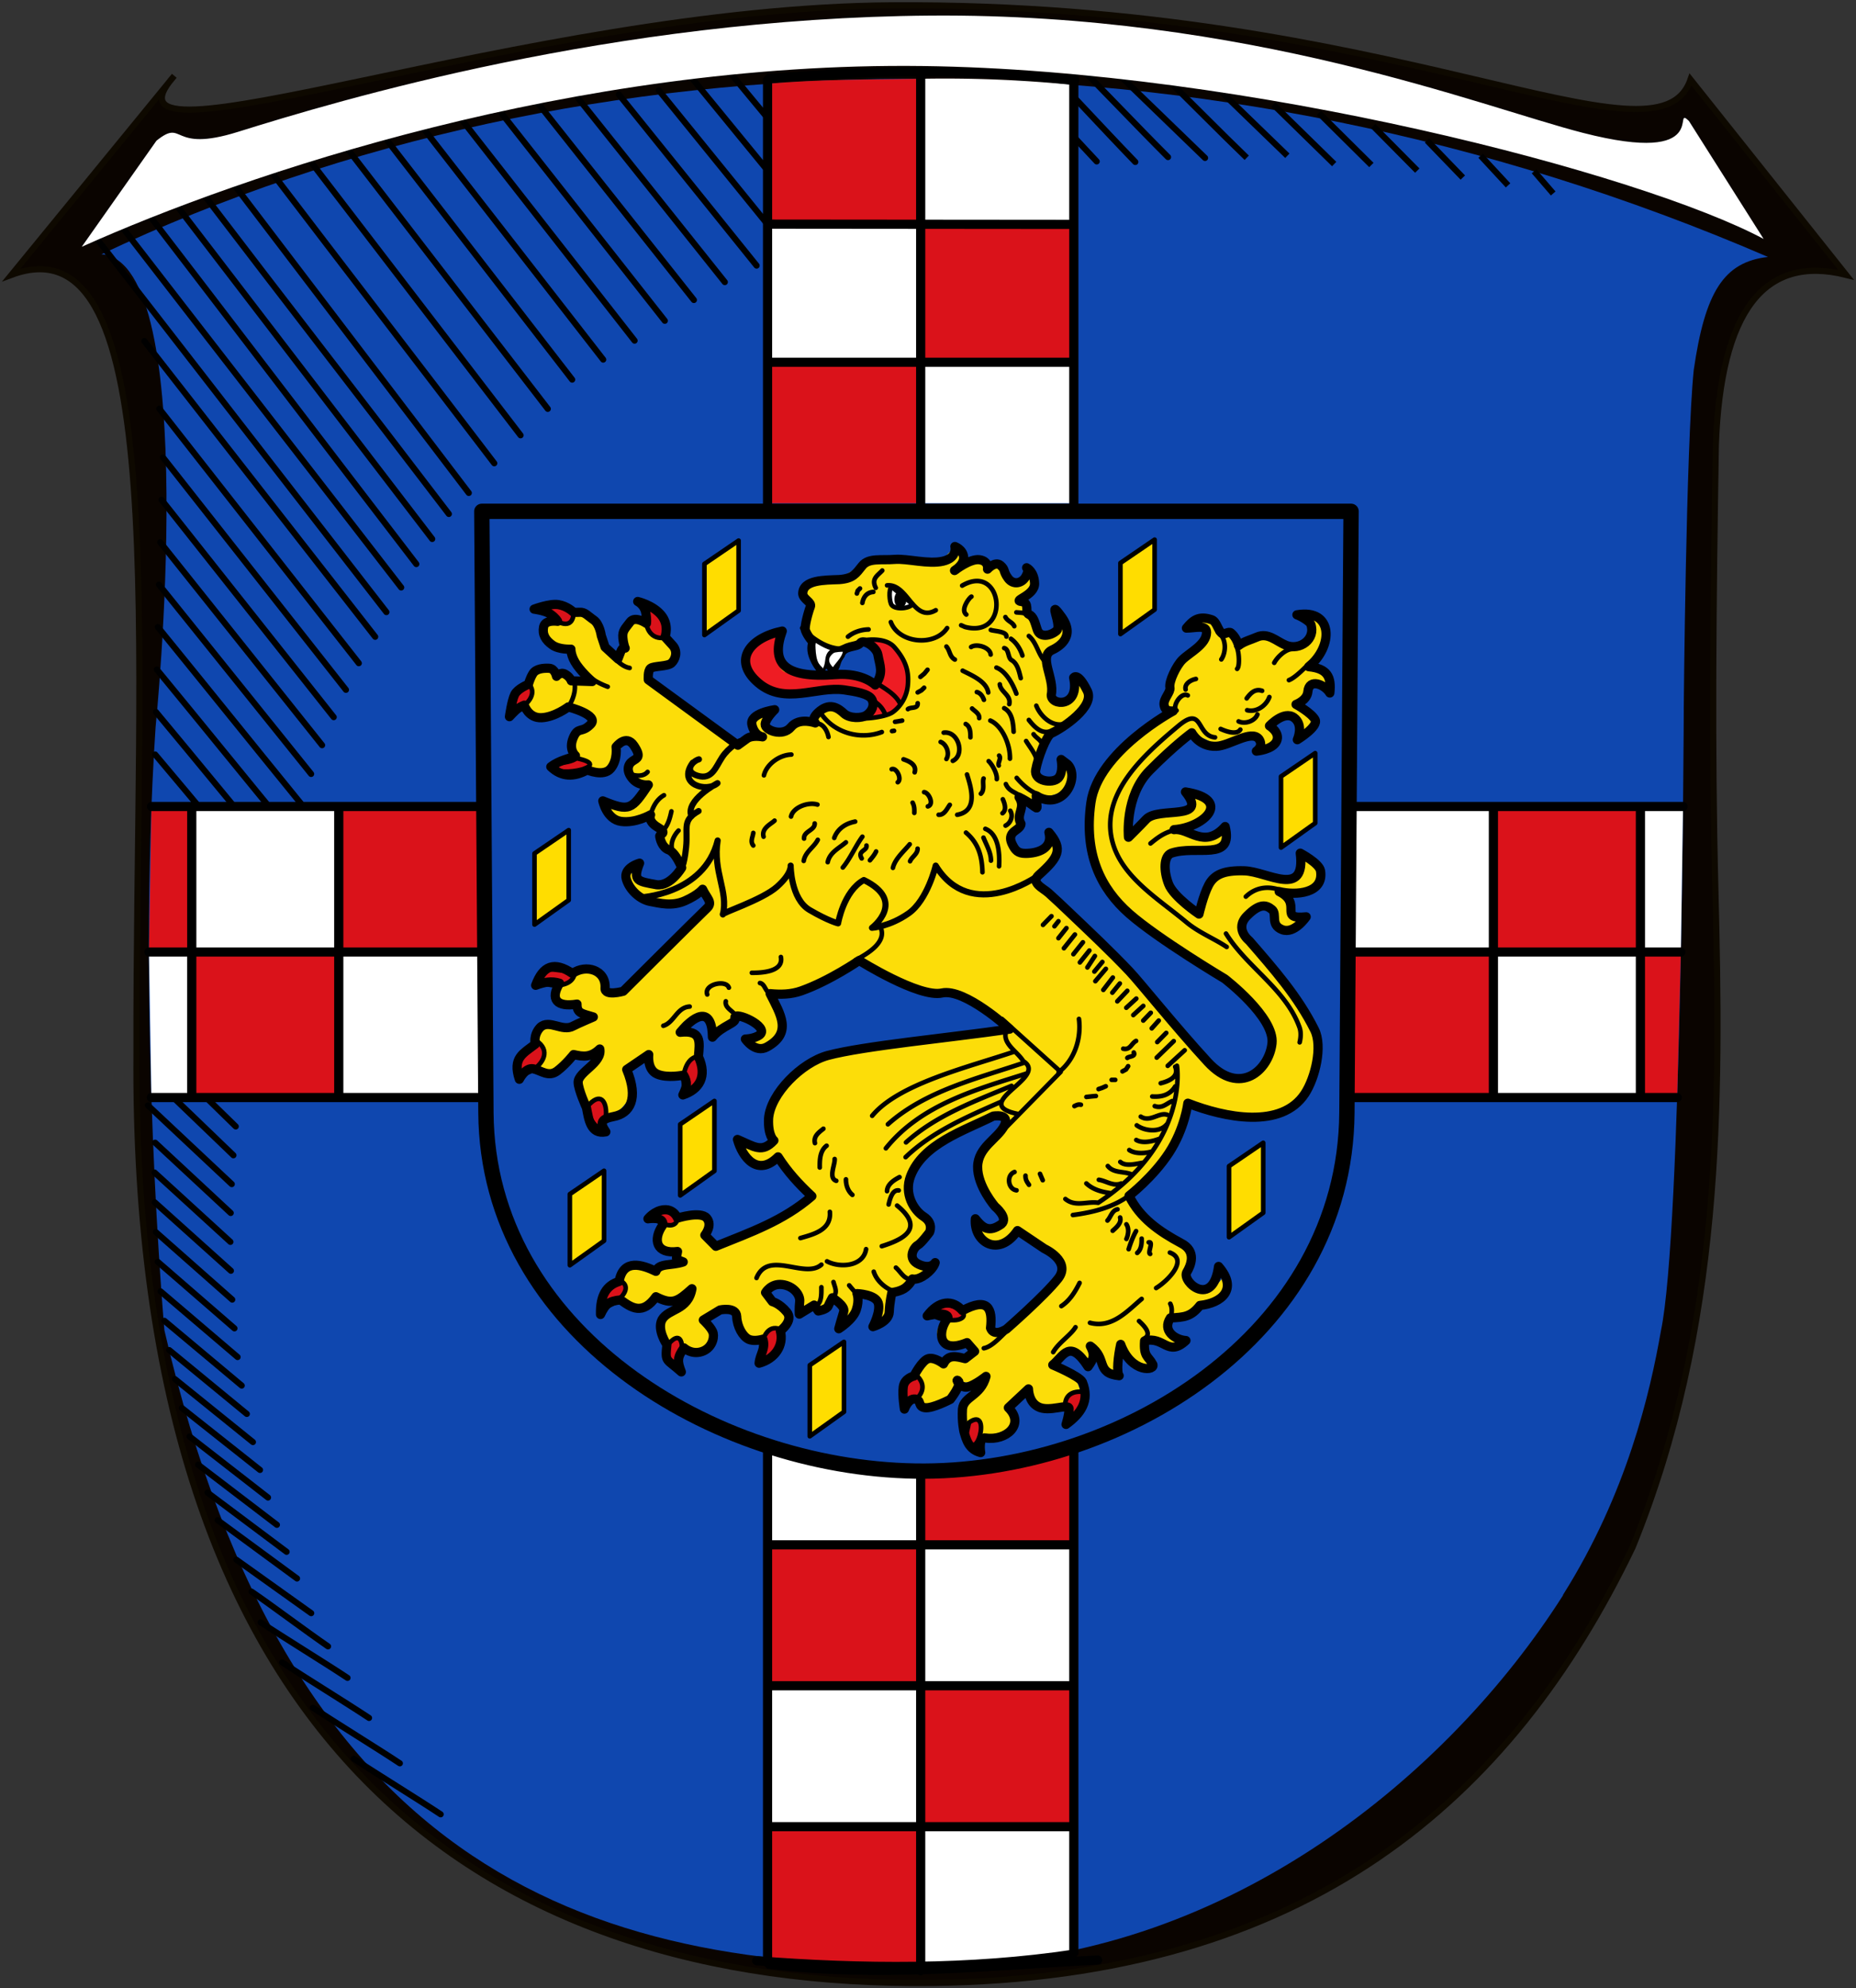 <svg xmlns="http://www.w3.org/2000/svg" width="606" height="649" overflow="visible"><rect width="100%" height="100%" fill="#333333" stroke="none"/><path d="M56.899 24.756c-30.22 34.3 115.24-22.269 234.42-23.02 164.37-1.037 249.78 55.976 260.65 24.21l50.805 63.784c-26.78-6.693-40.959 11.813-42.534 55.52-.854 51.582-1.345 98.88-.159 144.86 1.805 69.887 2.254 143.11-27.02 214.93-39.564 82.27-106.07 140.75-228.58 142.22-145.51 1.752-261.59-76.6-259.92-303.57C44.246 209.43 56.109 70.14 3.728 89.73z" fill="#0a0400" stroke="#0e0900" stroke-width="2"/><path d="M549.768 231.782s-.613 170.29-7.459 202.61c-3.522 20.16-11.07 52.971-31.909 86.09l-.148.382c-37.3 58.63-108.6 117.14-195.82 120.22-120.63 4.259-219.87-29.799-260.75-206.87 0 0-9.124-103.14-2.878-196.89 0 0 15.362-151.78-17.673-154.33 158.15-75.03 361.42-78 544.14.879-14.503 1.615-20.567 11.506-24.25 36.904-2.527 24.817-3.261 110.3-3.261 110.3v.709" fill="#0f47af"/><path d="M115.51 574.07c7.154 4.745 21.22 13.388 28.373 18.14m-41.7-34.788c7.154 4.745 21.22 13.388 28.373 18.14m-38.435-32.949c7.154 4.745 21.22 13.388 28.373 18.14m-35.404-31.22c7.154 4.745 21.22 13.388 28.373 18.14m-31.32-28.15c7.647 5.283 17.322 12.59 24.967 17.872m-29.928-28.28c8.145 5.812 16.287 11.626 24.429 17.438M71.067 496.2l25.916 19.03m-29.23-28.04c8.609 6.446 17.214 12.886 25.823 19.335m-28.888-28.447c8.573 6.547 17.15 13.09 25.725 19.635m-28.535-28.84c8.543 6.645 17.09 13.289 25.629 19.935m-28.15-29.24c8.513 6.744 17.02 13.492 25.537 20.234m-27.751-29.635 25.44 20.536m-27.333-30.02c8.445 6.944 16.896 13.888 25.341 20.837m-26.916-30.393c8.417 7.04 16.832 14.09 25.25 21.14m-26.496-30.75c8.385 7.143 16.769 14.291 25.15 21.438m-26.09-31.1 25.06 21.735m-25.683-31.429c8.318 7.349 16.642 14.696 24.96 22.04m-25.299-31.75c8.291 7.445 16.58 14.89 24.867 22.338m-24.935-32.07c8.258 7.548 16.515 15.09 24.772 22.642M50.657 372.99c8.226 7.645 16.452 15.294 24.675 22.939m-27.04-35.12c8.19 7.752 19.19 17.949 27.381 25.695m-23.944-32.953c8.165 7.845 16.325 15.692 24.485 23.541m-23.63-33.24c8.13 7.942 16.26 15.892 24.389 23.837m-26.321-121.42c13.984 16.541 24.787 29.729 38.773 46.26m-38.508-60.13c14.965 17.951 26.26 31.848 41.22 49.803m-40.927-63.66c15.948 19.365 27.915 34.2 43.862 53.57m-43.532-67.43c16.928 20.784 29.756 36.787 46.684 57.57m-46.32-71.42c17.909 22.2 31.775 39.598 49.685 61.796m-49.28-75.64c18.891 23.611 33.97 42.635 52.859 66.25m-52.42-80.09c19.871 25.03 36.34 45.91 56.21 70.937m-55.733-84.77c20.852 26.443 38.875 49.41 59.73 75.85m-60.963-91.78c21.833 27.855 43.33 55.23 65.16 83.09m-70.03-105.15c22.815 29.27 52.57 67.26 75.38 96.53m-90.2-129.06c23.794 30.686 70.06 90.31 93.86 121m-87.71-127.51c24.776 32.1 67.761 87.37 92.54 119.47m-84.59-124.53c25.757 33.515 63.772 83.37 89.53 116.89m-79.24-118.36c26.739 34.931 57.689 75.23 84.43 110.17M66.184 63.045c27.72 36.35 52.647 68.37 80.37 104.72m354.34-111.85c2.083 2.413 4.159 4.825 6.242 7.239-2.083-2.414-4.159-4.826-6.242-7.239zm-17.456-5.087c2.985 3.226 5.975 6.452 8.962 9.676-2.989-3.225-5.976-6.45-8.962-9.676zm-17.499-4.979c3.896 4.04 7.791 8.08 11.685 12.11-3.894-4.04-7.788-8.07-11.685-12.11zm-17.589-4.701 14.406 14.543-14.406-14.543zm-17.713-4.275c5.707 5.661 11.42 11.318 17.13 16.979-5.708-5.661-11.421-11.318-17.13-16.979zm-14.861-2.741 19.848 19.414-19.848-19.414zm-18.01-5.136c8.709 8.432 16.235 15.713 22.568 21.845-7.521-7.282-15.05-14.564-22.568-21.845zm-18.13-4.522c8.432 8.096 19.01 18.928 27.438 27.02-8.43-8.091-19.01-18.923-27.438-27.02zm-18.238-3.921 32.06 31m-45.41-34.31c10.184 10.157 23.14 23.867 33.32 34.03m-46.743-36.461c11.02 11.413 25.04 26.648 36.06 38.06m-49.5-39.858c11.863 12.667 25.04 27.01 36.897 39.677m-118.95-28.07c17.758 21.452 24.12 29.13 41.871 50.583m-55.54-50.27c18.599 22.708 26.25 32.05 44.848 54.752m-55.2-50.22c19.441 23.963 25.11 30.948 44.551 54.909m-57.62-53.56c20.284 25.21 24.715 30.668 44.997 55.881m-58.22-54.56c21.12 26.468 26.713 33.472 47.837 59.94m-60.989-58.38c21.965 27.724 28.925 36.509 50.892 64.23m-62.65-60.757c22.807 28.981 30.355 38.565 53.16 67.54m-66.15-65.47c23.65 30.23 32.633 41.716 56.28 71.95m-69.42-69.885c24.491 31.486 34.675 44.581 59.17 76.07m-71.23-72.43c25.333 32.742 35.76 46.22 61.1 78.962m-73.64-75.71c26.17 33.999 39.501 51.26 65.68 85.26m-78.72-82.42c27.02 35.25 42.817 55.797 69.834 91.05m-82.58-87.55c27.857 36.51 46.13 60.17 73.99 96.68m-85.15-91.2 76.83 100.89" fill="none" stroke="#000" stroke-linecap="round" stroke-width="2"/><g fill="#fff"><path d="m300.548 72.352-49.941.901v45h50zM350.608 27.742a421.829 421.829 0 0 0-50-2.023l-.042 46.647 50.04.886M535.608 358.252v-47.5h-48v47.5zM548.818 310.752h-13.211v-47.5h13.916zM487.608 310.752v-47.5l-48-.413v46.845zM300.118 309.912l-.075-46.845-47.26.075.075 46.846 47.26-.076M157.758 357.052l-.075-46.845-47.26.075.075 46.845 47.26-.075M110.188 310.372l-.074-46.846-47.26.075.075 46.845 47.26-.074"/><path d="m49.413 357.062 13.652-.007-.074-46.845-14.363.008.785 46.844M300.668 118.352l49.941.901v45h-50zM300.548 458.352l-49.941.901v45h50zM300.668 504.352l49.941.901v45h-50zM300.548 550.352l-49.941.901v45h50zM300.668 596.352l49.941.901v43l-50 2z"/></g><g fill="#da121a"><path d="M535.61 263.25v47.5h-48v-47.5zM547.61 358.25h-12v-47.5l13.239-1.489M487.61 310.75v47.5h-47.792l-.208-48.568zM157.8 263.34l.075 47.26-47.26.076-.076-47.25zM110.38 310.59l.076 47.26-47.26.076-.075-47.26z"/><path d="m48.629 310.91 14.56-.008-.076-47.26-13.664.007-.82 47.26M350.61 118.25h-50l-.059-45.901 50.06.901zM300.11 73.29l-49.51-.129V27.367c16.667-1.531 33.33-1.346 50-1.652zM250.61 164.25h50l.059-45.901-50.06.901zM350.61 504.25h-50l-.059-45.901 50.06.901zM250.61 550.25h50l.059-45.901-50.06.901zM350.61 596.25h-50l-.059-45.901 50.06.901zM250.61 642.25h50l.059-45.901-50.06.901z"/></g><g stroke="#000" stroke-linecap="round"><path d="M250.61 596.25h100m-100-46h100m-100-46h100m-100-386h100m-100-45.09 100 .088m0-50v614.62c-33.92 5.091-69.28 4.774-103.56 2.131m53.56-616.75v620m50.34-617.03c-33.448-3.892-66.896-3.296-100.34-.601v615.48c36.01 4.456 71.77.557 107.78-1.319m177.22-376.53v95m-48-95v95m-377-95v95m-48-95v95m-13.195 0h498.22m-499-47.5h500.2m-499.38-47.5h500.08" fill="none" stroke-linejoin="bevel" stroke-width="3"/><path d="m441.14 166.9-1.362 196.3c-.504 72.65-74.76 118.1-140.99 116.97-66.23-1.131-139.64-45.727-140.13-116.97l-1.344-196.3z" fill="#0f47af" stroke-linejoin="round" stroke-width="5"/></g><path d="M26.695 80.55c52.852-23.725 160.92-60.44 274.57-59 105.9 1.337 234.59 35.09 274.57 56.44L551.46 39.51c-5.871-5.751 8.11 14.821-34.641 3.848-33.2-8.518-109.07-39.05-212.98-38.27-103.92.788-193.64 27.783-226.14 37.953-22.466 7.03-17.291-4.552-26.61 2.881z" fill="#fff"/><path d="M387.84 360.1c11.32 6.495 29.387 8 38.22-3.14 9.909-13.536.305-28.444-8.844-39.11-3.765-5.343-10.182-9.475-11.732-15.847 3.348-9.483 11.326-5.563 13.13 1.437 6.414-.206 8.524-1.928 3.821-3.126-.218-4.92-5.471-11.612-2.34-8.393 12.524 4.01 12.512-14.13 5.221-12.344 2.073 17.206-28.785-6.286-31.935 12.207-1.063 16.644-21.879-11.426-8.983-15.202 5.953 3.681 19.99-1.01 15.887-6.475-2.112 8.165-14.452-2.674-15.989.632 10.03 1.677 15.777-12.67 2.755-12.242 8.238 10.114-14.542 4.284-16.488 12.747-5.385 1.762.002-17.818 6.29-21.262 6.671-7.093 11.908-13.518 20.258-6.389 4.117-.62 17.329-7.557 13.09 1.581 12.247.508-.762-14.251 12.266-10.954 3.198 4.86-.181 10.338 6.511 2.654-.131-6.087-8.262-5.647-1.963-11.124 1.948-7.05 11.157 5.02 6.6-5.319-13.301-.895 9.419-15.875-5.773-20.2-9.533-2.398 8.664 8.739-4.135 10.276-6.427-.348-13.04-5.783-19.273.192-3.914-3.767-10.811-13.36-17.07-5.671 15.483-1.268-4.475 10.925-5.02 17.696-5.01 6.647 3.794 10.344-5.05 12.928-12.75 8.1-24.532 21.613-21.46 37.905 1.404 21.607 22.766 32.22 38.7 42.659 9.159 6.01 22.774 15.06 20.03 27.575-9.504 19.768-26.567-2.959-33.833-12.707-12.394-16.14-28.09-29.594-42.43-43.641 3.407-3.87 12.381-11.362 4.178-15.755 2.607 12.01-20.914 5.77-9.126-2.811-.384-4.735-1.823-11.784 4.294-5.881.598-4.707 18.521-2.023 10.288-13.987-.472-.984-6.302 12.604-9.769 2.298-2.772-14.7 23.37-15.12 14.897-29.19-4.701-4.478.69 14.03-9.06 6.292-1.348-8.096-5.199-15.99 4.2-20.844.111-7.02-5.308-11.47-3.224-1.69-5.41 4.596-15.805-11.358-8.229-12.897 2.104-6.792-1.252-9.133-4.532-2.792-6.526-5.727-11.605-9.84-20.565-3.962 6.231-5.277-.254-10.53-3.719-3.067-12.177-.55-24.317-1.858-33.942 6.02-8.648-3.483-13.82 3.75-10.02 9.743-1.323 6.262 1.254 15.195 3.992 18.481 2.263-5.109 4.836 4.881 6.395-3.691 6.645-10.826 18.758 4.296 10.637 9.316-10.155-6.604-38.796 4.798-29.591-17.04-18.394-.793-12.844 22.626 2.858 20.629 7.306.327 30.579-5.868 24.771 6.742-5.426 3.17-16.29-8.285-16.85 2.614-4.242-1.824-19.578 8.08-14.756-2.655 3.117-5.562-13.08 4.754-2.464 7.198-6.922 3.204-11.441 1.592-17.08-3.867l-20.21-14.761c-.366-6.438 16.334-5.396 5.451-13.97 2.416-8.471-13.14-17.204-6.07-4.432-11.07-7.06-4.122 18.12-12.824 8.347-2.116-9.531-11.09-15.837-20.95-13.912-8.62.083 12.384 4.862 1.127 5.362-3.725 9.511 11.185 6.855 11.639 15.912 7.356 6.808-9.233 1.326-10.707-1.059-6.582-.265-14.491 12.842-11.909 14.638 4.526-4.664 11.63 6.922 18.1-2.031 9.09 1.102 8.35 6.607 1.611 10.11 2.828 7.372-1.507 7.636-7.309 9.427 9.362 2.817 22.19 3.97 23.24-8.149 11.528-.253-5.082 14.476 8.594 14.05-1.277 8.301-11.51 7.571-14.599 6.176 5.452 11.234 20.69-1.263 19.9 14.15 15.99 12.262-13.308 14.494-10.738 6.439-6.525 11.566 17.237 16.619 23.15 7.31 7.291 9.362-11.322 14.618-16.01 23.38-4.998 7.237-17.18 16.847-17.676 2.265-7.816 2.104-15.547-3.646-20.824 5.704 10.654-8.55 1.938 9.261 13.504 6.136.157 4.632 9.935 3.782-.006 6.213-5.383 2.098-14.466-1.929-14.625 7.128-8.142.097-5.908 15.977.382 7.784 7.01 5.744 19.09-10.948 21-4.03-11.737 5.166-2.159 23.2 1.7 23.353 3.106-5.03 14.281-10.196 8.433-19.545 8.45-9.962 6.273 7.37 17.922 2.267-1.853 13.554 9.263-1.781 5.419-8.348.841-6.756-12.648-5.211-2.435-10.96 9.147-2.594 3.879 12.543 10.987 3.138 3.173-4.386 7.5-3.849 11.581 1.903-5.083 1.417-5.964 2.564.459 5.729 9.04-3.522 2.716-15.347 3.823-18.18 10.222.218 19.413-4.859 27.495-10.691 10.942 8.902 24.886 9.527 37.29 13.621 8.42 4.47 15.648 10.632 2.363 10.158-16.956 2.589-34.04 4.649-50.916 7.565-13.395 3.517-20.14 18.543-18.335 29.633-4.03 5.682-14.04-7.801-7.34 2.03 4.379 9.354 12.146-3.968 14.739 7.04 16.367 11.497-14.14 17.617-22.711 22.481-9.07 1.79-.365-15.302-13.192-8.768-4.686-3.861-14.73-.919-6.04 2.607-11.532 8.01 13.745 10.04 2.802 12.955-6.215 1.892-13.978-1.519-18.319 5.316-4.295 1.976-7.3 15.834-1.826 6.828 5.329-.708 10.174 8.03 15.11-1.705 6.17 5.689 15.306-7.683 8.547 3.294-15.219.641.427 32.989.619 13.401 9.287 6.196 10.281-7.11 7.685-9.909 9.899-9.115 10.358 9.588 18.456 8.478-5.833 16.494 17.282-11.975 2.725-13.673-5.521-11.08 13.47-1.046 10.157 3.256 3.514-4.533 7.577 3.343 9.417-4.506 7.915 1.613-1.995 15.708 6.444 6.323 1.21-5.753 3.165-10.951 8.544-4.621-2.138 6.744-.219 10.148 3.593 2.954-2.92-10.582 25.891-13.942 7.759-17.208 1.212-6.406 10.66-11.921.315-17.472-7.01-15.656 12.558-25.19 24.16-28.405 15.417-4.274-12.409 14.248-1.615 22.537 8.273 5.908 6.835 18.615-2.494 10.11.827 15.619 11.76 1.96 17.07 6.089 7.577 3.683 16.621 11.713 5.426 18.418-5.271 6.354-20.307 20.03-17.535 4.116-6.354-1.736-11.09.572-17.716 1.01-8.993 3.265 11.504.369.617 5.807-3.295 10.264 16.451 2.516 9.365 9.788-9.368-.52-23.483 2.958-20.387 16.902 3.185-6.584 12.765 4.434 16.752-5.763-1.435-5.527 9.63-1.231 9.117-3.511-7.587 6.51-8.475 15.362-.97 23.474-2.386-8.614 18.74-3.728 9.04-14.653 4.517-4.25 7.04-8.791 9.66-.339 4.662 1.87 13.68-3.356 9.168 5.793 9.618-6.915 3.349-17.821-3.601-20.284 4.511-8.276 15.512 7.9 11.53-5.27 4.173 1.903 4.098 11.836 9.6 9.04-2.57-7.07 1.732-12.888 4.173-3.617 5.465 1.99 12.431.442 3.944-2.472-5.104-10.675 18.201 1.169 10.733-5.297-11.643-11.636 25.18-6.994 14.12-22.825 4.369 4.858-11.98 11.97-11.11 1.09 7.831-13.216-24.998-15.11-16.09-27.312 8.279-7.251 14.913-16.777 16.461-27.889" fill="#fcdd09"/><path d="M352.89 454.27c-9.401-.365-3.635 14.09.513 4.586m-37.01 5.474c7.901-5.724 1.875 15.62-.817 3.689zm-17.343-15.536c7.588 6.348-7.669 14.519-3.667 3.583.995-1.335 1.999-2.981 3.667-3.583zm13.806-18.04c-2.867.808-13.905-1.231-5.232-4.632 3.146-1.234 10.444 3.162 5.232 4.632zm-57.55 3.363c-8.374-4.169-7.57 15.322-5.826 9.26 3.739 1.62 6.331-5.968 5.826-9.26zm-37.02 4.591c7.538-8.828 4.128 15.413-.732 4.592.25-1.53.515-3.057.732-4.592zm-15.639-20.611c7.286 3.864-12.35 14.917-4.929 3.03 1.26-1.491 3.186-2.26 4.929-3.03zm18.694-21.17c-.199 6.784-10.128.204-8.05-1.161 2.356-2.264 6.177-1.081 8.05 1.161zm6.842-52.09c-7.168.099-6.3 18.6.487 7.84 1.145-2.529.129-5.325-.487-7.84zm-36.533 16.465c9.121-10.721 7.184 15.522.978 3.363m-16.773-24.411c8.05 6.637-12.804 16.964-5.897 4.163 2.211-2.075 5.056-5.352 5.897-4.163zm11.729-22.356c-1.206 7.096-18.722 2.654-7.928-1.53 1.85.133 6.367.586 7.928 1.53zm1.068-70.31c13.216 2.858-11.1 6.97-6.812 1.811 2.277-.611 4.914-.585 6.813-2.179m-15.92-23.874c5.189 5.704-11.07 13.706-4.723 3.464.891-1.875 2.861-2.855 4.723-3.464zm44.39-15.213c-9.114 1.568-6.816-15.323-2.12-7.752 1.829 2.949 3.377 4.662 2.12 7.752zm-29.816-8.04c-.552 9.38-13.174-2.973-10.169-2.303 3.601-1.479 7.313.023 10.169 2.303z" fill="#da121a" stroke="#000" stroke-linejoin="round" stroke-linecap="round" stroke-width="1.5"/><path d="M255.42 206.01c-.941 3.438-2.782 11.351.605 13.25 1.645.793 3.982.715 8.395.875 4.415.157 9.953-.557 11.597-.16 6.378 1.71 9.743 3.608 9.743 3.608s1.495-3.45 1.323-4.879c-.579-5.627-.408-6.388-4.661-9.68 0 0 4.415-1.112 6.75.078 2.338 1.191 4.761 4.365 5.538 5.873.78 1.507 1.904 5.555 1.732 7.06-.173 1.508-.951 6.823-2.683 8.41-1.732 1.587-6.839 3.651-9 3.968-2.161.316-9.152-1.518-9.152-1.518s8.52 2.498 9.126-1.55c.606-4.046-1.963-4.947-1.963-4.947-6.551-2.993-14.12-.002-20.785.413-7.903.492-19.1-4.059-19.373-9.777.467-7.904 5.928-10.457 12.81-11.03" fill="#ee1c23"/><g stroke="#000" stroke-linejoin="round" stroke-linecap="round"><g fill="none"><path d="M387.848 360.102c11.984 4.676 30.559 8.571 38.22-3.14 3.371-5.152 5.827-15.422 3.171-20.778-5.453-10.996-13.425-19.964-21.363-29.13 0 0-4.963-3.84-.69-8.131 4.272-4.29 6.34-3.5 8.133-2.031 1.79 1.467-.689 4.968 3.306 6.549 3.998 1.581 7.856-4.179 7.856-4.179-9.51.961-.809-4.228-8.822-8.244 5.461 1.335 14.705.638 13.507-6.776-.402-2.486-6.614-5.759-6.614-5.759 1.899 14.849-10.769 5.996-18.19 5.76-6.771-.215-9.921 1.243-11.715 4.629-1.791 3.389-3.168 9.487-3.168 9.487s-8.271-5.533-9.926-9.824c-1.653-4.292-1.626-9.02.856-10.03 8.236-2.848 20.471 2.948 17.612-8.715-6.8 7.613-11.843.326-16.675 1.017 10.01-.73 19.2-9.866 3.72-12.309 7.795 9.65-8.837 4.686-12.817 8.921-2.155 2.293-5.79 5.873-5.79 5.873s-1.377-13.438 6.892-21.794c8.27-8.356 13.78-12.309 13.78-12.309s2.346 4.629 7.996 4.405c4.366-.14 11.416-5.485 13.92-2.372 1.653 2.372-.827 3.953-.827 3.953s5.376-.452 6.616-3.274c1.238-2.824-2.342-4.969-2.342-4.969s4.685-5.083 7.992-2.711c3.309 2.371 1.102 7.227 1.102 7.227s7.03-4.289 5.789-6.549c-1.24-2.258-6.202-4.97-6.202-4.97s3.601-1.312 3.859-4.178c.405-4.493 5.511-2.313 7.168.453.586-5.31-.836-7.996-6.892-8.583 8.05-6.517 8.152-19.02-3.857-16.938 1.548.546 4.149 2.178 4.513 3.02 1.776 4.866-3.523 8.782-8.091 6.918-3.137-1.28-5.848-4.257-9.44-2.686-2.171.949-4.217 1.403-5.982 2.76-.582-1.725-1.327-3.098-2.554-4.126-.708-.593-2.301.739-2.925.21-1.394-1.182-1.715-3.959-3.38-4.511-4.244-1.406-6.095.216-8.213 2.756 2.895-.013 6.603-1.23 6.571 1.419-.048 3.943-5.488 6.516-7.92 8.917-1.864 1.84-4.429 6.991-4.04 9.07.281 1.497-2.054 3.535-1.928 5.501.19 1.548.857 2.263 3 2.146 0 0-24.531 13.212-26.873 29.924-2.346 16.712 3.169 28.01 12.542 36.25 9.37 8.243 31.15 21.23 31.15 21.23s16.401 12.535 15.438 21.12c-.967 8.582-10.398 17.515-21.01 5.995-10.277-11.156-22.18-26.01-25.521-29.533-6.346-6.682-13.13-13.06-19.835-19.439-2.157-2.054-4.321-4.114-6.55-6.108-1.894-1.69-6.03-3.382-3.225-5.885 6.582-5.873 7.921-8.501 3.306-13.939 1.37 5.259-3.552 6.854-7.644 6.869-2.51.009-3.374-1.032-4.317-2.953-.649-1.324-.879-2.553.136-3.745.801-.937 2.688-1.628 2.699-2.982-1.839-3.215 1.739-5.085-.632-8.674 7.223 3.54 5.859 5.891 5.607-.455 8.829 5.308 14.381-6.16 10.244-10.258l-2.106-1.589s.868 4.315-.991 6.133c-1.859 1.816-7.968.981-7.309-2.727.695-3.911 3.472-11.184 5.079-11.926 3.819-1.764 14.302-8.732 11.769-13.857-3.157-6.387-4.461-4.316-4.461-4.316 2.12 9.907-7.524 9.237-7.308 5.566 1.123-5.4-4.203-12.369.124-14.539 1.735-.796 8.175-4.09 3.221-10.904-4.956-6.815.373 2.84-1.609 4.545-1.983 1.703-5.452 2.382-6.318-.343-.869-2.727-1.24-4.316-2.727-4.996-1.487-.682.495-3.862-2.478-4.203-2.973-.34 4.464-1.932 4.335-5.907-.122-3.974-2.601-5.109-2.601-5.109s.991.567-.246 2.839c-1.24 2.271-4.088 2.954-5.821.567-1.735-2.384-.746-2.725-2.479-4.202-1.734-1.476-4.215 1.25-4.215 1.25s.498-2.614-2.6-3.069c-3.095-.452-8.176 3.522-8.176 3.522s3.221-1.931 2.973-4.429c-.249-2.5-2.85-3.409-2.85-3.409s.989 3.635-3.842 4.771c-4.829 1.137-11.643-.909-15.856-.568-4.209.342-8.424-.567-10.53 2.045-2.104 2.613-2.972 4.203-7.556 4.544-4.717.182-11.937.05-11.892 4.657.21 1.887 3.079 2.693 2.476 4.201-.612 1.532-2.024 6.595-1.61 7.724.712 1.942 2.479 3.861 2.479 3.861s-.87 1.932.122 4.544c.991 2.614 2.355 4.089 2.355 4.089s-.125-1.476.744-2.386c.867-.907 1.732-.455 1.732-.455s-.122 1.705 1.24 2.5c1.361.795.99-2.271 2.725-4.202 1.062-3.217 5.352-2.327 6.442-3.749 1.114-1.59 5.448 1.363 5.823 3.749.633 3.702 2.01 5.872-.869 9.88 0 0-3.987-4.092-12.884-3.407-17.579 1.353-21.08-4.215-17.466-14.197-10.562 2.16-16.464 9.566-7.804 16.924 8.593 7.31 19.05 1.017 27.999 2.271 3.48.488 8.05 1.25 9.04 3.067.991 1.815.125 3.861-1.61 5.109-1.738 1.25-5.701 1.137-7.434-.452-1.735-1.592-4.335-3.636-7.806-.911-3.466 2.727-1.61 3.977-1.61 3.977s-5.202-1.932-7.928 1.362c-2.725 3.293-8.547 1.022-8.423-.907.125-1.933 3.097-4.771 3.097-4.771s-8.302 1.137-7.433 4.883c.866 3.748 3.467 3.976 3.467 3.976s-3.342-.682-5.075.568c-1.735 1.249-2.975 2.158-2.975 2.158l-29.24-21.354s-.247-2.952.744-3.748c.991-.795 5.574-.567 6.813-1.702 1.237-1.136 2.228-3.75.372-5.794l-2.478-2.726s1.486-3.861-1.239-7.156c-2.725-3.292-7.679-4.43-7.679-4.43s2.104 1.023 2.601 3.521c.493 2.499.247 3.633.247 3.633s-3.717-2.611-5.328-.454c-1.61 2.159-2.601 2.841-2.355 5.224.249 2.386.745 3.294.745 3.294s-.745-.68-1.486 1.25c-.741 1.93-.869 2.271-.869 2.271l-4.211-3.861-1.24-3.748s-.493-3.749-2.475-5.112c-1.98-1.363-2.849-2.613-4.584-2.499-1.735.113-2.106-.114-2.106-.114s-1.979-1.93-4.83-2.384c-2.853-.454-7.93 1.477-7.93 1.477s3.716.453 5.451 1.703c1.735 1.248 2.23 2.27 2.23 2.27s-4.09-.68-4.582 1.818c-.498 2.499.62 4.317 2.847 5.907 2.231 1.59 6.071 1.363 6.071 1.363s-.124 2.272 1.982 5.225c2.106 2.952 4.953 5.339 4.953 5.339l-6.813-.229s-.372-1.25-1.982-2.159c-1.611-.909-2.85.681-2.85.681s-.496-2.498-2.353-2.611c-1.856-.112-4.336.114-5.327 1.704-.993 1.59-1.488 3.522-1.488 3.522s-3.468 1.362-4.459 3.292c-.994 1.931-1.735 7.27-1.735 7.27s1.982-2.158 2.851-2.727c.868-.568 1.98-1.023 1.98-1.023s1.363 4.318 5.702 4.091c4.333-.227 8.669-3.522 8.669-3.522s10.283 2.612 7.311 5.681c-2.975 3.066-4.09.566-5.7 4.428-1.611 3.863.742 5.793.742 5.793-1.877 1.035-5.083 1.362-8.05 3.634 3.458 3.326 7.505 3.496 11.891 1.021 0 0 5.328 2.386 7.682-.455 2.355-2.837 1.735-7.04 1.735-7.04s3.221-4.314 5.823-.454c2.601 3.861.99 4.088-.496 5.111-1.488 1.021-2.106 3.18 0 5.679 2.105 2.498 5.203 2.043 5.203 2.043-5.467 8.124-6.12 8.801-14.866 5.225 0 0 1.237 6.02 5.947 6.701 4.707.681 9.663-2.157 9.663-2.157s-1.116 2.043 2.354 4.089c3.468 2.044.496 2.157.618 2.952.125.794.744 3.634 2.972 4.43 2.23.794 4.212 5.792 4.212 5.792s-3.592 6.136-8.175 5.565c-6.167-1.134-7.928-1.169-5.575-7.04 0 0-5.452 1.477-4.334 5.225 1.113 3.748 4.707 6.702 7.804 7.27 3.096.567 7.06 1.703 11.396-.229 4.335-1.931 5.701-3.749 5.701-3.749 1.304 2.839 3.453 4.262 1.486 6.134-3.519 3.35-27.378 27.15-27.378 27.15s-6.128 1.766-5.947-1.022c.382-5.901-6.201-7.909-10.654-4.77-5.979-4.069-9.64-2.549-12.01 3.861 2.787-1.047 5.162-1.503 7.807-.681-3.194 5.274-.891 7.895 5.697 6.817-.051 3.051 1.55 3.038 5.324 4.201 0 0-5.482 2.346-6.564 2.954-3.582 2.01-7.843-2.356-10.78.454-2.352 2.498-1.61 5.452-1.61 5.452-3.86 3.03-7.549 4.415-5.201 11.471 0 0 1.98-3.976 4.582-3.407 2.604.568 4.956 2.839 7.806.682 2.851-2.159 5.327-5.339 5.327-5.339 3.183.745 5.614 1 8.548-1.816.889 4.582-7.125 7.467-7.06 10.902.044 2.39 2.726 8.292 2.726 8.292.694 3.583 1.278 8.858 6.317 7.837-2.168-3.131-1.4-4.224 2.6-4.997 5.185-1 8.235-5.667 4.213-15.334l7.186-4.884s-.619 4.884 2.726 6.359c3.345 1.478 8.67.343 8.67.343 1.369 2.505 1.107 3.637-.247 6.475 5.339-1.757 8.07-6 5.077-12.494.399-4.768 1.173-8.759-5.947-7.952 5.649-6.765 10.453-7.63 10.529 1.59 3.216-3.929 8.289-4.59 7.309-6.36-.096-2.224 11.333 2.824 8.177 5.563-1.735 1.364-4.735 1.413-4.735 1.413s3.191 4.736 7.09 2.564c8.3-4.624 4.396-10.577.99-17.378 3.49.318 6.807.273 10.159-.909 9.229-3.255 18.927-9.924 18.927-9.924s19.552 12.265 27.01 10.615c7.462-1.651 22.12 11.793 22.12 11.793-19.779 2.86-47.711 5.466-59.34 8.58-8.615 2.307-18.812 12.505-19.381 20.62-.249 5.679 1.735 7.154 1.735 7.154-3.895 4.184-6.298 2.039-11.894-.341 1.575 5.772 6.573 12.386 13.255 5.68 3.101 4.867 6.813 8.926 11.03 12.834-9.307 8.04-19.853 11.706-31.342 16.355l-3.592-3.633s2.604-3.184.62-5.566c-1.981-2.386-9.538 0-9.538 0s-1.116-2.954-4.337-2.726c-3.218.226-5.327 2.951-5.327 2.951s5.452-.908 4.832 2.046c-3.357 4.765-2.121 9.541 4.832 8.631-.574 2.893-.716 2.369 1.856 3.408-3.767 1.286-8.02.286-8.918 3.067-4.488-2.169-10.677-4.202-12.02 3.295-4.131 1.287-6.22 4.511-6.068 10.789 1.648-3.438 2.684-4.365 6.564-4.771 3.571 2.658 7.233 5.02 11.52-1.024 5.406 2.734 7.06 1.615 11.769-2.612-1.285 7.224-7.641 6.38-9.786 10.11-1.735 3.292 1.608 8.177 1.608 8.177-.623 5.905-.215 4.41 4.71 8.859-1.361-3.481-1.312-4.797.865-7.839 0 0 2.355 2.271 5.698 1.253 3.345-1.024 4.212-4.316 3.841-6.02-.371-1.704-3.221-4.315-3.221-4.315l5.452-3.296s5.327-1.137 5.448 2.159c.125 3.294 1.984 6.475 3.841 7.383 1.86.909 4.71 0 4.71 0 .983 3.01-.978 4.934-1.24 7.836 5.206-1.415 8.152-5.758 6.938-10.562 0 0 4.46-3.295 2.106-6.134-2.355-2.839-4.708-3.407-4.708-3.407l-2.229-2.953s1.735-3.068 5.451-2.613c3.714.457 5.947 3.408 5.698 5.566-.247 2.157-.125 4.089-.125 4.089l4.832-2.955 1.365 1.933s2.723-.454 3.218-1.59c.496-1.136 1.364-2.727 1.364-2.727s4.336 2.614 3.715 4.543c-.617 1.931-1.609 5.565-1.609 5.565s4.584-2.838 5.699-6.134c1.116-3.292.249-5.337.249-5.337s6.071.227 6.934 3.065c.869 2.84-1.732 7.725-1.732 7.725s5.203-1.477 5.325-4.771c.127-3.294.869-6.36.869-6.36s2.972-.341 4.582-1.704c1.612-1.364 2.106-2.727 2.106-2.727s1.614.568 4.339-1.476c2.724-2.044 3.097-3.862 3.097-3.862s-1.361 2.386-5.331.568c-3.962-1.818-1.607-5.564-.37-6.248 1.24-.681 3.841-4.202 3.841-4.202s1.487-2.953-1.859-5.11c-3.343-2.157-6.466-7.501-4.334-13.176 3.999-10.648 17.461-14.857 27-19.649 0 0 5.7-1.021 3.596 3.181-2.107 4.201-8.548 6.928-8.674 13.288-.121 6.361 5.701 13.06 5.701 13.06s4.427 3.657 2.075 5.702c-4.126 2.936-6.155 1.227-8.519-1.728-.68 7.595 7.615 12.821 13.752 3.863l8.794 5.907s8.922 4.088 4.461 9.768c-4.461 5.679-16.849 16.469-16.849 16.469s-4.087 2.726-5.201-.341c.729-6.387-.825-10.189-9.166-5.681-3.228-3.693-7.734-3.365-11.522 1.705 0 0 6.687-1.705 6.812.682-3.358 3.899-3.689 12.1 6.194 8.06l2.477 2.841-3.095 2.386c-2.769-.679-5.49-1.569-7.06 1.703 0 0-2.852-2.271-4.959-1.703-2.104.565-4.706 5.677-4.706 5.677s-3.096.683-3.47 3.522c-.37 2.839.374 7.267.374 7.267s1.239-3.518 3.466-3.292c2.231.227.743 2.498 3.221 2.839 2.478.342 8.299-2.726 8.299-2.726s3.84-4.884 2.604-6.02c-1.24-1.136.616 2.727 3.219 1.932 2.601-.795 5.824-3.409 5.824-3.409-1.742 6.531-7.274 6.432-7.681 10.676-.251 4.317.492 7.384.492 7.384.75 2.525 1.491 5.778 5.454 6.816 0 0-.868-5.225 1.608-4.771 6.75 1 12.945-4.461 7.435-9.882l6.563-6.132s0 4.201 3.097 5.793c3.581 1.984 10.03-1.255 10.16.681 0 2.043-.992 5.112-.992 5.112 4.844-3.49 7.831-7.697 5.328-13.859-.992-1.931-9.663-5.564-9.663-5.564 3.466-2.803 5.479-8.795 11.52.568 1.862-2.556 2.297-3.768.744-6.699 5.679 4.02 1.632 8.844 9.413 9.652-.917-1.077-.338-6.452.5-10.223 3.516 9.606 11.698 8.632 10.423 6.392-1.468-2.579-2.993-2.371-2.62-7.527 6.394-1.67 7.571 5.393 13.502-.113-3.52-.224-7.857-3.206-5.078-7.383 4.48-.219 6.744-.368 9.663-4.089 6.984-.721 12.571-5.238 6.069-12.718-1.865 13.812-12.03 5.114-10.405 1.928 1.362-2.272 3.345-6.927-1.86-9.54-7.142-3.849-13.366-8.139-16.971-15.448 0 0 7.804-6.02 13.01-13.97 5.208-7.952 6.198-16.243 6.198-16.243z" stroke-width="3"/><path d="M226.2 248.94c-5.253 7.154 4.618 9.847 8.07 6.693 0 0-10.699 5.663-8.492 10.82m15.772-24.471s-3.528 1.819-5.734 5.156c-2.207 3.337-3.31 7.484-8.05 6.069-4.742-1.417-1.544-4.854.444-5.361m-5.919 35.902s1.063-.708 1.723-7.18c.663-6.472-1.433-8.696 4.083-11.833m-19.414 28.22s21.13-.72 25.636-18.61c-1.615 10.129 3.555 16.63 1.705 24.15-.886-.363 12.835-4.715 17.704-9.07 4.869-4.352 4.425-6.89 4.425-6.89s0 10.878 6.197 14.506c6.197 3.627 9.294 4.351 9.294 4.351s1.77-10.516 8.41-14.14c14.165 6.89 2.656 15.595 2.656 15.595s5.754-.363 11.952-4.715c6.196-4.352 8.851-15.594 8.851-15.594 11.509 18.857 33.1 3.499 33.1 3.499" stroke-width="2"/></g><g fill="#fff"><path d="M272.11 218.78c.241-1.562 3.503-3.685 3.661-6.532 0 0-6.143-.326-6.276 2.692"/><path d="M272.53 211.8c-3.963 1.948-1.431 4.369-4.08 7.607-2.791-3.427-2.616-6.333-2.767-10.622 0 0 4.74 3.379 6.847 3.01z"/></g><g fill="none"><path d="M275.23 211.03s-8.457 2.671-3.386 7.32M266.02 209.27s-2.136 5.073 2.175 9.02"/></g><g stroke-width="1.5"><path d="M291.15 191.54c-1.064.626-.754 5.06-.002 5.969 1.321 1.597 5.812 1.153 6.804-.313z" fill="#fff"/><g fill="#fd0"><path d="M222.1 366.98v23.21l11.166-7.977v-22.847zM186.06 389.77v23.21l11.167-7.979v-22.848zM264.4 445.61v23.21l11.166-7.978v-22.846zM365.83 183.76v23.21l11.165-7.979v-22.846zM230 184.07v23.21l11.166-7.978v-22.846zM174.52 278.58v23.21l11.166-7.978v-22.846zM418.26 253.45v23.21l11.165-7.979v-22.846zM401.29 380.64v23.21l11.164-7.979v-22.846z"/></g></g></g><path d="M390.468 221.622c-1.544.294-3.797 1.501-3.347 3.434m.698 1.932c-2.204-1.253-5.27 3.755-3.658 4.928m37.827-20.06c-2.147-.025-4.904 2.55-5.934 4.492m-3.968 9.139c-2.293-.803-3.803.81-5.02 2.468m7.393-.43c-1.012 2.831-4.226 5.064-7.252 4.293m3.347 1.396c-.834 2.188-4.082 3.259-6.138 2.254m.559 2.682c-1.219 1.887-4.797.525-6.417-.214m20.07 52.845c-4.191-1.738-8.443-1.329-11.847 1.889m-22.01-21.905c-4.303.528-7 2.838-9.123 4.552m21.07-34.623c-6.202-.586-3.808-10.546-11.886-3.819-11.86 9.876-25.864 22.627-21.526 38.2 3.171 11.382 15.02 18.393 24.09 25.975 4.02 3.36 9.218 5.4 13.13 8.05m-121.15 4.274c3.829-2.044 10.86-6.077 7.84-11.242m58.43 47.871c5.229-4.01 7.456-11.01 6.64-17.408m-146.47-79.951c1.72.708 4.303.915 5.623-.68m56.34-19.527c4.164 6.657 12.883 9.258 20.14 6.515m-5.235-11.436c4.138 1.744 5.412 3.494 6.407 5.752m-3.83-10.967c3.055 2.204 7.121 4.02 8.736 7.598m23.09-18.708c1.825-1.202 6.191.113 6.382 2.462m-1.745 56.892c4.375 1.738 4.727 8.091 4.482 12.219m-5.088-9.344c.962 2.375 2.469 4.932 2.447 7.497m-8.158-9.14c4.076 3.436 5.239 7.766 5.375 12.939m-21.17-7.702c.008 1.756-1.864 2.649-2.463 4.106m-.113-5.544c-1.897 2.32-4.776 4.72-5.488 7.702m-5.487-5.34c-.507 1.082-1.267 1.961-2.02 2.876m-1.121-4.827c.289 1.771-3.088 1.715-1.568 4.211m.224-7.086c-2.247 3.057-3.889 7.04-6.385 10.06m4.03-14.993c-3.083.603-5.725 2.291-6.833 5.341m3.807 1.436c-2.255 1.94-5.288 3.283-5.935 6.468m-3.246-7.29c-1.271 2.476-4.071 3.877-4.593 6.882m3.585-12.222c.094 2.254-3.644 2.518-3.471 4.93m4.366-11.09c-2.875-.951-7.923.797-8.625 3.903m-5.376 1.335c-1.118 1.079-4.352 2.49-3.584 5.238m-3.36-1.234c-.182 1.374-1.077 2.824 0 4.108m12.433-29.678c-3.783.087-8.06 3.049-8.96 6.779m42.49-14.537-.663.1m3.31-3.437-1.171.216-1.147.188m7.39-6.068c.084 1.95-2.202 1.124-3.198 1.921m5.295-6.977-.89.85-1.206.667m3.2-7.383-1.022 1.249-1.295 1.077m8.494-9.911c1.171 1.294.995 3.309 2.754 4.248m16.11-3.743c1.643.415 1.118 3.204 2.427 3.946 1.998 1.132 2.507 4.045 2.977 5.864m-7.94-3.439c3.162 1.214 5.41 5.467 6.508 8.497m-5.407-3.036c.233 2.493 3.733 3.504 3.088 6.473m-15.222-10.922c2.997 1.541 7.751 3.455 8.368 7.113m-3.733-.134c1.192.284 1.941 1.451 2.316 2.528m-3.861 2.832c.806.843 2.465 1.674 2.314 3.136m-4.41 1.92c1.556.794 1.551 2.911 1.545 4.348m31.19-4.573c-4.254 1.671-8.32-2.272-9.678-5.742m5.626 7.852c-3.416 2.056-6.084-.684-8.06-3.2m-8.05-3.844c2.708 1.469 2.926 4.988 3.089 7.687m9.378 4.249c-.352-1.521-2.087-2.244-2.871-3.439m.33 12.338c2.612-3.317-1.064-7.299-2.756-10.113m-5.185 22.755c1.039 1.675.164 4.01-1.544 4.854m-.883-8.596c.564 1.271 1.322 3.444-.109 4.551m5.736-5.723c-1.878-1.225-3.73-1.629-4.635-3.784m10.685 3.371c-2.688-.881-5.328-3.193-7.154-5.394m-5.737-7.283c.806.911-.499 2.296-.107 3.236m-2.762-14.662c3.973 1.738 6.543 8.02 6.4 12.439m-6.95.81c.925.807 2.844 3.902 2.65 5.863m-4.303-.202c-.468 1.287.489 3.666-.883 4.957m-13.13-16.889c1.942.747 3.01 3.754 1.877 5.563m-.885-8.598c4.816-.647 7.04 7.22 2.981 9.204m-19.967 2.731c1.589-.638 3.445 3.216 1.985 4.247m1.878-7.484c1.863.637 4.376 1.757 3.639 4.247m-.663 9.911c.589 1.126.586 2.116.552 3.338m3.199-6.776c1.643.211 3.314 4.059 1.213 4.652m7.171-.507c-.874 1.189-1.745 3.354-3.642 3.237m9.265-13.146c1.374 4.372 3.697 11.916-3.197 13.147m-46.11-29.834c2.398-.04 3.685 2.44 4.082 4.45m-58.13 25.688c.616-2.63 1.955-5.299 4.413-6.675m-.331 11.528c1.656-1.668 2.263-4.051 2.757-6.269m1.324 14.158c-2.417-2.254-.93-5.896.995-7.889m55.33-63.28c1.956-1.574 4.3-2.288 6.721-2.366m52.52-4.962-2.429-.474-1.827-.143m-3.582 1.541c.667 1.328 2.308 1.663 2.912 2.978m-7.671 1.232c.909.39 5.249.423 5.094 2.157m-37.743-4.725c2.626 6.983 14.364 8.07 18.37 1.951m7.948-10.269c-.691.328-3.703 4.287-1.679 5.854m-1.346-9.446c13.393-7.807 16.04 17.476.91 13.486l-1.243-.547m-24.19-13.02c6.857-.636 8.55 12.297 15.904 8.114m-17.475-12.959c-1.53 1.673-3.635 2.643-2.127 5.647m-5.15.206-.738.742-.273.901m5.378-.514c-2.145.164-3.235 1.644-3.584 3.593m59.651 19.19c-2.311-2.503-2.717-6.23-5.297-8.395m-5.843.911c1.833 1.331 3.04 3.345 3.749 5.461m-108.65 114.59c-4.199.248-5.04 5.199-8.603 6.269m21.4-12.44c-.882-2.715-8.236-1.139-7.06 2.226m8.933 6.474c-.852-1.278-3.29-2.256-2.867-4.248m14.782-2.529c-1.966-.373-1.87-3.097-3.642-3.439m6.84-8.495c.926 4.857-6.288 5.178-9.486 5.159m107.45 43.06c-.865-.187-1.36.081-2.118.448m7-3.287c-1.035.066-2.064.185-3.094.301m28.02 1.344c-1.92.819-3.27 2.531-5.703 1.642m6.678-6.421c-1.699 2.762-4.383 3.51-7.494 3.284m7.494-9.708c1.399 3.336-2.216 4.748-4.726 5.378m7.821-10.754-5.537 5.078m1.953-8.06-5.538 5.375m3.093-8.06-2.932 2.987m.489-7.02-2.28 2.539m-.327-5.08-2.442 2.541m0-4.779-3.258 2.985m.976-5.377-3.256 2.987m.323-5.526-3.258 3.436m.817-5.825-2.445 2.987m.162-4.929-3.096 4.03m.817-6.872-3.422 4.03m2.28-6.275-2.606 3.137m.162-5.078-2.443 3.734m.652-5.527-3.096 3.884m.979-6.572-3.096 3.883m.488-6.423-3.585 4.481m.818-6.572-2.608 3.288m0-5.528-1.304 1.642m-.977-3.284-2.768 2.837m20.489 52.668-1.165.522-1.186.403m5.459-3.01h-1.175m5.377-4.466-.699 1.074-1.151.619m3.697-6.161c.768 1.375-1.761 1.273-2.102 1.771m2.857-5.543c-1.536.781-1.908 3.052-4.198 2.541m-35.81 1.032c-14.585 4.93-37.516 10.384-46.16 20.861m49.713-17.365c-15.282 5.192-32.29 9.166-44.583 20.14m45.505-16.642c-16.338 5.194-34.676 10.139-46.16 24.479m41.03-20.378c-11.967 4.988-24.706 9.633-34.457 18.45m30.772-13.145c-10.857 4.805-22.23 9.632-30.907 17.968m37.05-14.03c-17.15-3.244 10.01-11.944 1.386-17.291-1.975-3.244-6.981-5.731-5.611-9.812m-2.445 33.895c6.75-6.874 13.502-13.746 20.253-20.619l-19.16-17.245m73.14-27.876c6.898 11.04 19.507 18.14 23.986 30.58.56 1.555.45 3.306.062 4.92m3.316-123.86c-1 .908-4.563 4.784-6.82 5.626m-17.217-11.152c.988 1.572 1.23 6.708.304 7.477m-6.262-11.893c2.934 1.912 2.639 6.619 1.097 8.803m-206.09 5.887a24.066 24.066 0 0 0 5.749 3.02m.527-11.03c2.04 2.063 3.961 4.422 6.632 4.907m-20.762 13.287c1.915-1.313 3.865-6.869 2.349-9.332m152.39 161.17.898 2.086m-5.622-1.488c-.04 1.297.433 1.976 1.141 2.987m-4.725-4.183c-2.757 1.01-2.162 5.646.651 5.976m37.457 1.169c-5.413 4.297-12.346 6.01-19.05 6.897m12.05-7.171c-2.781-.396-5.536-1.16-7.655-3.136m11.4 0c-2.562 1.062-4.883-.819-7.328-1.195m10.59-1.794c-2.501-1.04-5.775-.322-7.658-2.688m11.539-1.096c-2.132.303-5.669 1.372-7.466-.249m10.08-3.33c-1.64.444-5.03.885-7.144-.552m9.874-3.675c-2.237.814-5.377 1.632-7.594.39m9.939-5.08c-2.291 2.746-7.15 2.192-9.776.3m9.937-3.437c-2.614-.934-5.602 2.575-8.634.597m-44.39 70.59c-2.282 2.243-4.565 4.584-6.847 5.01m-53.04-27.28c-5.454 4.788-17.348-4.967-21.18 4.341m35.773-9.405c-.887 5.743-8.683 6.172-12.756 3.977m-4.479 14.486c2.901.274 2.627-4.143 2.638-6.04m3.812 3.497c1.563-1.919.649-3.277.133-5.185m7.891 4.22c-.968-1-1.862-2.073-2.761-3.138m20.516-2.048c-2.523.31-3.665-2.374-5.261-3.738m.38 8.095c-3.211-.83-6.579-3.444-7.615-6.768m7.628-21.582c8.961 7.334 2.421 10.944-4.997 13.261m5.524-18.206c-2.165-.294-2.907 3.02-3.289 4.584m3.551-8.923c-1.76.923-4.02 2.33-4.076 4.58m-18.673 6.753c.53 5.931-5.316 7.325-9.603 8.561m14.862-19.17c-.03 1.87.637 3.846 2.103 5.063m-5.785-11.697c.121 1.946-2.114 6.233.525 7.114m-3.157-11.454c-2.194 1.673-2.269 4.626-2.235 7.114m1.185-12.66c-1.483 1.194-3.316 2.474-2.762 4.701m108.98 32.387c1.689-.38-.475 3.504.489 3.781m-2.792-5c.041 1.592-.111 3.56-1.455 4.672m-.362-7.12c-1.037 1.862-1.791 3.867-2.431 5.896m-.726-8.118c.902 1.345.633 3.378 0 4.781m-2.063-7.01c.579 1.812-1.331 3.345-2.426 4.338m1.576-7.01c-1.793.35-2.219 2.565-3.274 3.673m-9.1 20.357c-1.435 2.864-3.206 5.772-5.948 7.564m4.613 6.896c-1.598 2.624-5.504 5.01-7.281 8.122m28.877-17.353c-4.683 3.96-9.698 9.697-16.865 7.788m17.958 5c2.391-1.535-.758-4.467-1.942-5.563m10.192-1.113c.592-1.436.705-3.132 0-4.56m-.122-16.687c6.317 2.426-1.029 9.503-4.489 11.57m-115.57-215.42c2.453 2.65 11.478 10.795 19.626 4.336-4.132.626 6.498-2.65 10.469 1.901 3.971 4.552 4.741 8.09 4.412 12.236-.332 4.15-2.538 7.282-4.965 9-2.424 1.718-10.919 2.63-13.01 1.617m105.83 113.78s4.188 25.01-25.719 44.718c-3.699-.542-7.364 1.466-10.7-1.225" fill="none" stroke="#000" stroke-linejoin="round" stroke-linecap="round" stroke-width="1.5"/><path d="M295.958 195.632c0 1.547-.881 2.801-1.968 2.801-1.086 0-1.967-1.254-1.967-2.801 0-1.547.881-2.801 1.967-2.801 1.087 0 1.968 1.254 1.968 2.801"/></svg>